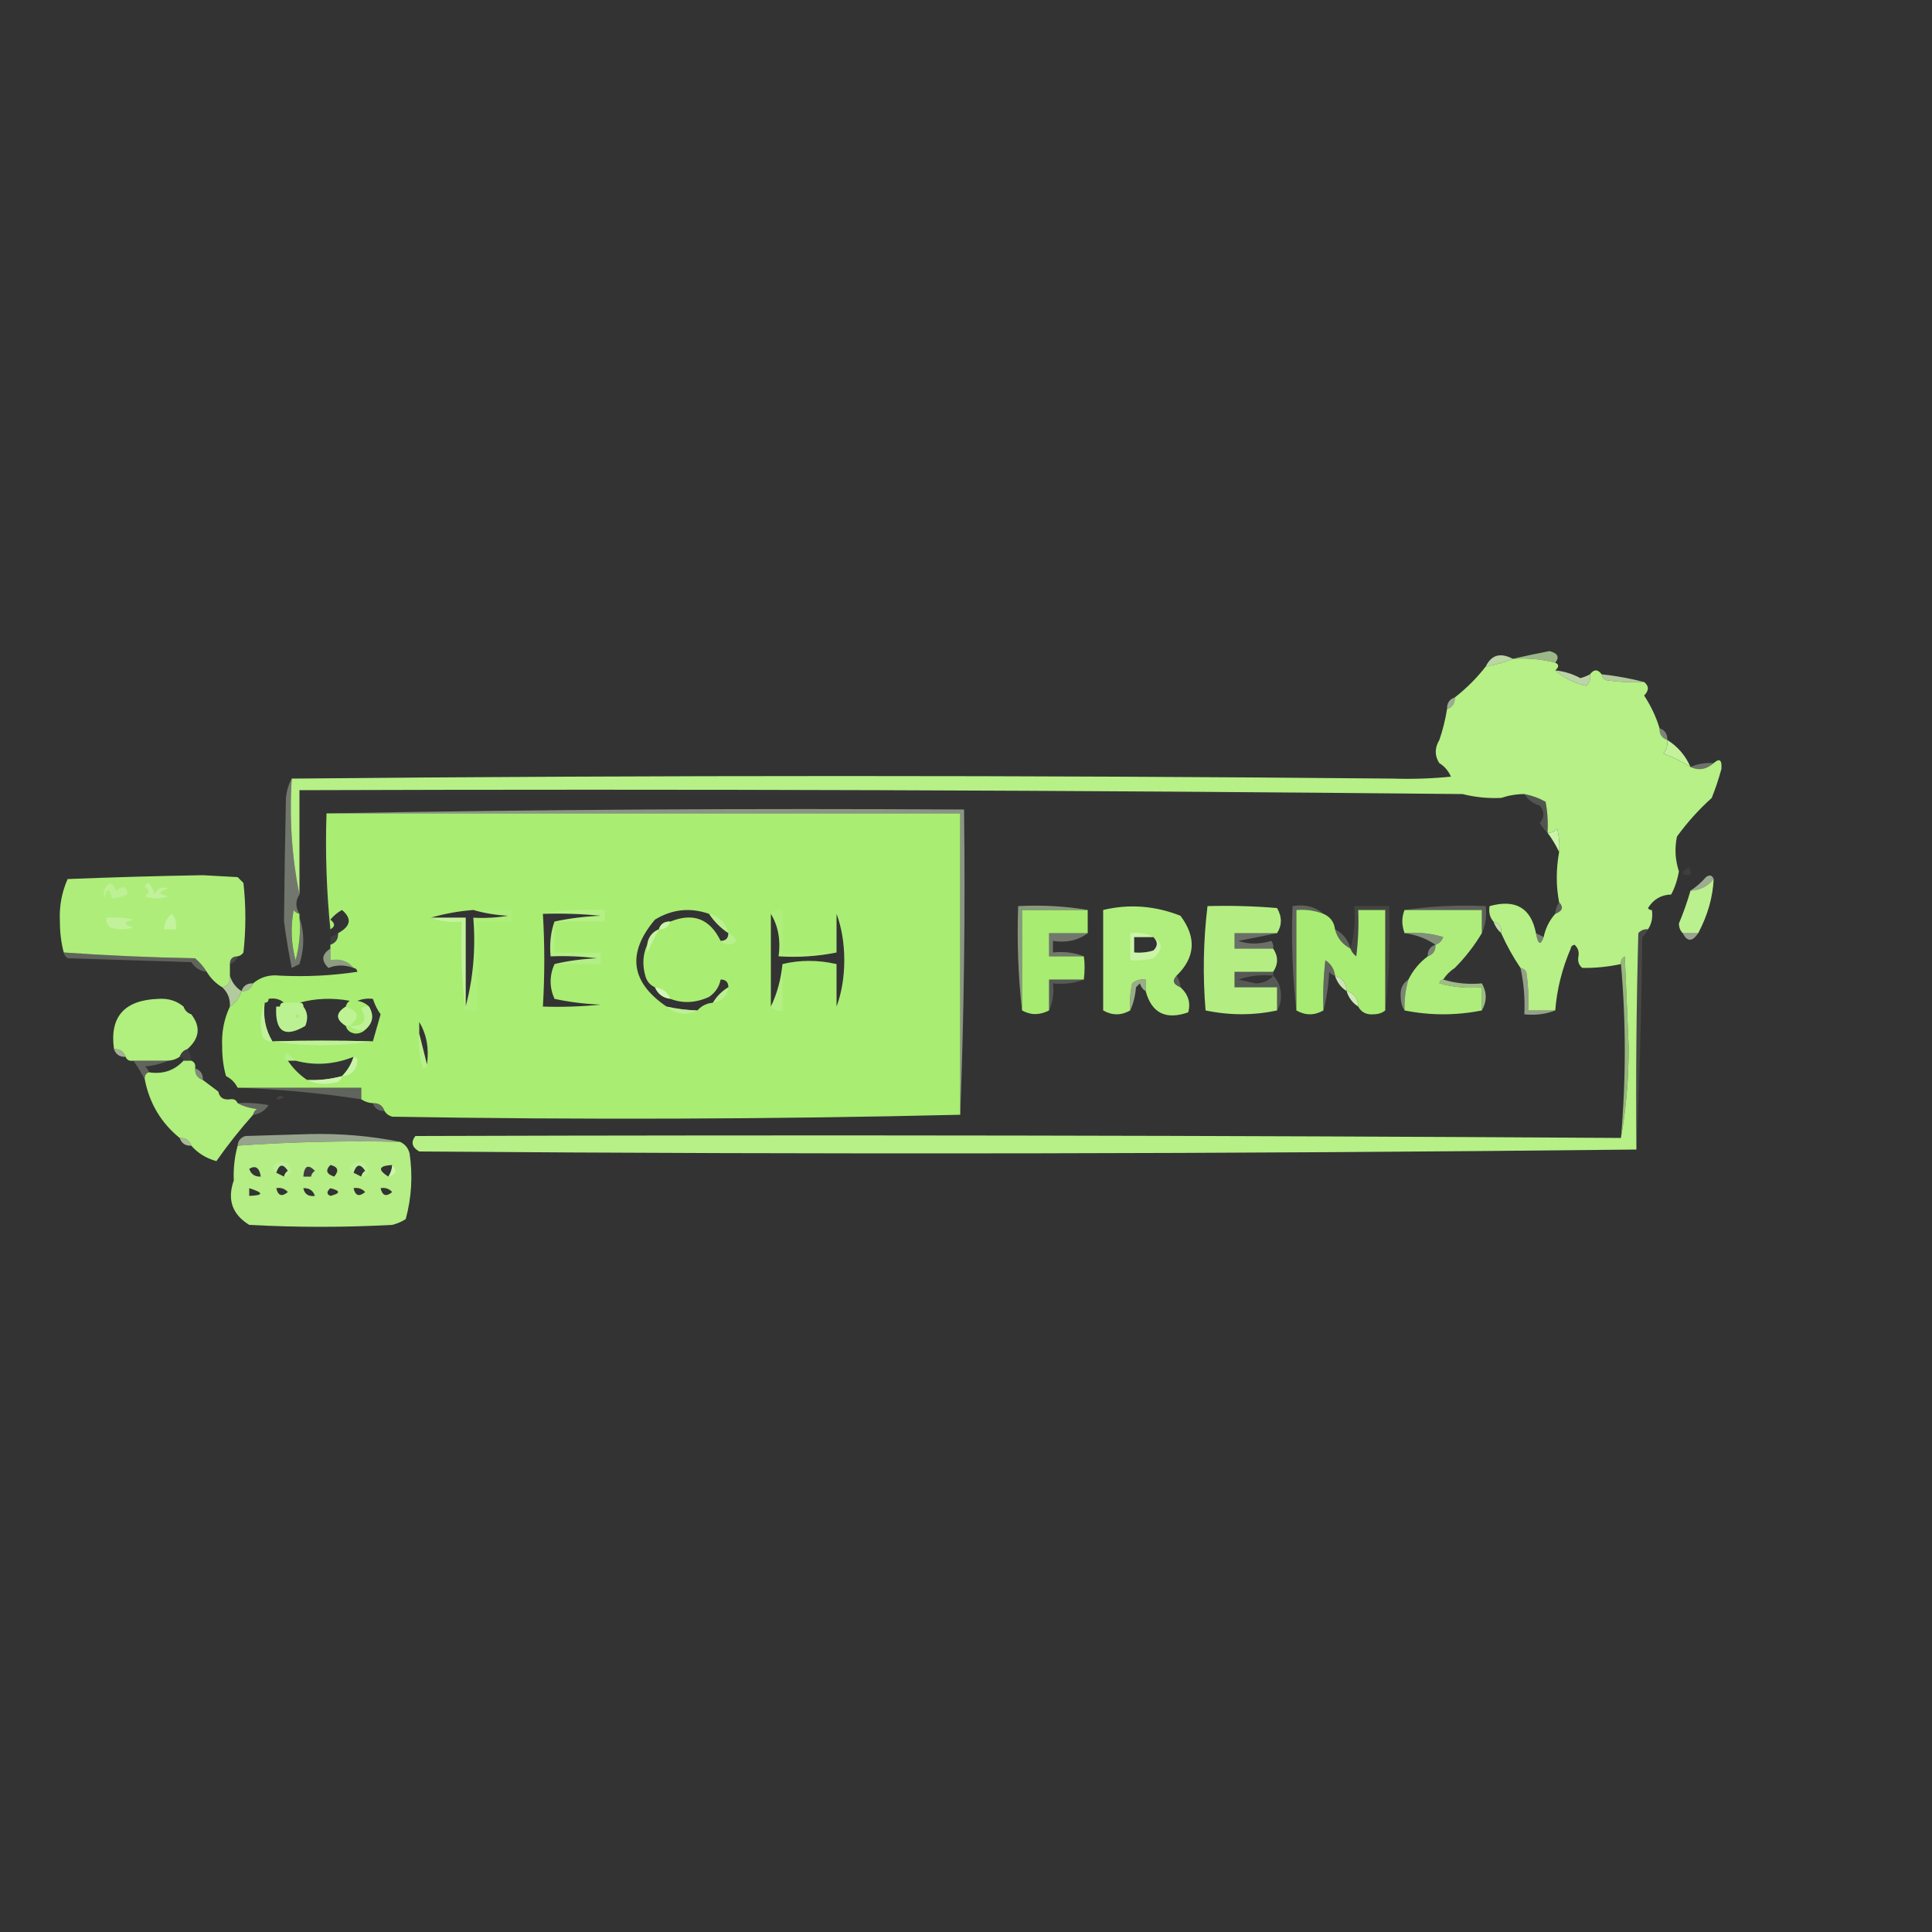 <?xml version="1.0" encoding="UTF-8"?>
<!DOCTYPE svg PUBLIC "-//W3C//DTD SVG 1.1//EN" "http://www.w3.org/Graphics/SVG/1.1/DTD/svg11.dtd">
<svg xmlns="http://www.w3.org/2000/svg" version="1.1" width="500px" height="500px" style="shape-rendering:geometricPrecision; text-rendering:geometricPrecision; image-rendering:optimizeQuality; fill-rule:evenodd; clip-rule:evenodd" xmlns:xlink="http://www.w3.org/1999/xlink">
<rect width="100%" height="100%" fill="#333333" stroke="none"/>
<g><path style="opacity:0.686" fill="#cef4ae" d="M 402.5,171.5 C 398.936,170.577 395.269,170.244 391.5,170.5C 394.563,169.799 397.73,169.132 401,168.5C 403.158,169.05 403.658,170.05 402.5,171.5 Z"/></g>
<g><path style="opacity:0.999" fill="#b6f086" d="M 391.5,170.5 C 395.269,170.244 398.936,170.577 402.5,171.5C 403.506,171.938 403.506,172.604 402.5,173.5C 404.669,175.416 407.335,176.75 410.5,177.5C 411.386,176.675 411.719,175.675 411.5,174.5C 412.5,173.167 413.5,173.167 414.5,174.5C 414.611,175.117 414.944,175.617 415.5,176C 418.817,176.498 422.15,176.665 425.5,176.5C 426.791,177.542 426.791,178.708 425.5,180C 427.269,182.7 428.602,185.534 429.5,188.5C 429.427,190.027 430.094,191.027 431.5,191.5C 431.67,192.822 431.337,193.989 430.5,195C 433.004,195.955 435.337,197.122 437.5,198.5C 439.598,199.484 441.598,199.151 443.5,197.5C 445.009,196.141 445.676,196.641 445.5,199C 444.815,201.54 443.981,204.04 443,206.5C 439.63,209.535 436.63,212.868 434,216.5C 433.362,219.536 433.528,222.536 434.5,225.5C 434.122,227.717 433.455,229.717 432.5,231.5C 429.916,231.569 427.916,232.735 426.5,235C 426.728,235.399 427.062,235.565 427.5,235.5C 427.784,237.415 427.451,239.081 426.5,240.5C 425.504,240.414 424.671,240.748 424,241.5C 423.5,260.164 423.333,278.83 423.5,297.5C 318.509,298.645 213.509,298.811 108.5,298C 106.606,296.921 106.273,295.587 107.5,294C 211.723,293.677 315.723,293.844 419.5,294.5C 420.831,287.03 421.498,279.196 421.5,271C 421.167,263.167 420.833,255.333 420.5,247.5C 419.702,247.957 419.369,248.624 419.5,249.5C 416.214,250.207 412.881,250.54 409.5,250.5C 408.596,249.791 408.263,248.791 408.5,247.5C 408.719,246.325 408.386,245.325 407.5,244.5C 406.893,244.624 406.56,244.957 406.5,245.5C 404.26,250.703 402.926,256.037 402.5,261.5C 400.167,261.5 397.833,261.5 395.5,261.5C 395.665,258.15 395.498,254.817 395,251.5C 394.617,250.944 394.117,250.611 393.5,250.5C 391.583,247.669 389.917,244.669 388.5,241.5C 388.715,239.821 388.048,238.821 386.5,238.5C 385.566,237.432 385.232,236.099 385.5,234.5C 392.225,232.63 396.225,234.963 397.5,241.5C 398.032,244.46 398.699,244.793 399.5,242.5C 399.992,240.181 400.992,238.181 402.5,236.5C 404.382,235.779 404.715,234.779 403.5,233.5C 402.689,229.34 402.689,225.006 403.5,220.5C 403.662,218.473 403.495,216.473 403,214.5C 402.329,215.252 401.496,215.586 400.5,215.5C 400.664,212.813 400.497,210.146 400,207.5C 398.275,206.536 396.441,205.869 394.5,205.5C 392.435,205.517 390.435,205.85 388.5,206.5C 385.098,206.658 381.764,206.324 378.5,205.5C 278.335,204.501 178.001,204.167 77.5,204.5C 77.5,213.5 77.5,222.5 77.5,231.5C 75.526,221.889 74.859,211.889 75.5,201.5C 170.36,200.616 265.36,200.616 360.5,201.5C 365.511,201.666 370.511,201.499 375.5,201C 374.837,199.482 373.837,198.315 372.5,197.5C 371.258,195.611 371.258,193.611 372.5,191.5C 373.371,188.997 374.037,186.33 374.5,183.5C 375.906,183.027 376.573,182.027 376.5,180.5C 379.548,178.118 382.215,175.452 384.5,172.5C 387.01,172.073 389.343,171.407 391.5,170.5 Z"/></g>
<g><path style="opacity:0.827" fill="#d7f6bb" d="M 391.5,170.5 C 389.343,171.407 387.01,172.073 384.5,172.5C 385.964,169.477 388.297,168.81 391.5,170.5 Z"/></g>
<g><path style="opacity:0.822" fill="#daf7c1" d="M 402.5,173.5 C 404.787,173.724 406.953,174.391 409,175.5C 409.902,175.257 410.735,174.923 411.5,174.5C 411.719,175.675 411.386,176.675 410.5,177.5C 407.335,176.75 404.669,175.416 402.5,173.5 Z"/></g>
<g><path style="opacity:0.773" fill="#d7f6bc" d="M 414.5,174.5 C 418.337,174.931 422.003,175.598 425.5,176.5C 422.15,176.665 418.817,176.498 415.5,176C 414.944,175.617 414.611,175.117 414.5,174.5 Z"/></g>
<g><path style="opacity:0.612" fill="#e0f8cc" d="M 376.5,180.5 C 376.573,182.027 375.906,183.027 374.5,183.5C 374.427,181.973 375.094,180.973 376.5,180.5 Z"/></g>
<g><path style="opacity:0.007" fill="#f3fceb" d="M 374.5,183.5 C 374.037,186.33 373.371,188.997 372.5,191.5C 372.337,189.143 372.503,186.81 373,184.5C 373.383,183.944 373.883,183.611 374.5,183.5 Z"/></g>
<g><path style="opacity:0.412" fill="#e6fad5" d="M 429.5,188.5 C 430.906,188.973 431.573,189.973 431.5,191.5C 430.094,191.027 429.427,190.027 429.5,188.5 Z"/></g>
<g><path style="opacity:1" fill="#c3f29b" d="M 431.5,191.5 C 434.213,193.214 436.213,195.547 437.5,198.5C 435.337,197.122 433.004,195.955 430.5,195C 431.337,193.989 431.67,192.822 431.5,191.5 Z"/></g>
<g><path style="opacity:0.314" fill="#ebfbde" d="M 443.5,197.5 C 441.598,199.151 439.598,199.484 437.5,198.5C 439.379,197.659 441.379,197.325 443.5,197.5 Z"/></g>
<g><path style="opacity:0.005" fill="#fcfefa" d="M 372.5,197.5 C 373.837,198.315 374.837,199.482 375.5,201C 370.511,201.499 365.511,201.666 360.5,201.5C 364.647,200.675 368.981,200.175 373.5,200C 372.748,199.329 372.414,198.496 372.5,197.5 Z"/></g>
<g><path style="opacity:0.004" fill="#fcfefb" d="M 378.5,205.5 C 278.5,205.5 178.5,205.5 78.5,205.5C 78.826,214.349 78.493,223.016 77.5,231.5C 77.5,222.5 77.5,213.5 77.5,204.5C 178.001,204.167 278.335,204.501 378.5,205.5 Z"/></g>
<g><path style="opacity:0.004" fill="#fafef7" d="M 378.5,205.5 C 381.764,206.324 385.098,206.658 388.5,206.5C 385.696,207.638 382.696,207.805 379.5,207C 378.944,206.617 378.611,206.117 378.5,205.5 Z"/></g>
<g><path style="opacity:0.175" fill="#e7fad7" d="M 394.5,205.5 C 396.441,205.869 398.275,206.536 400,207.5C 400.497,210.146 400.664,212.813 400.5,215.5C 399.733,214.828 399.066,213.995 398.5,213C 399.747,211.506 399.747,210.006 398.5,208.5C 396.739,207.965 395.406,206.965 394.5,205.5 Z"/></g>
<g><path style="opacity:0.016" fill="#fdfefc" d="M 84.5,210.5 C 84.173,220.681 84.506,230.681 85.5,240.5C 85.5,241.167 85.5,241.833 85.5,242.5C 84.172,237.544 83.505,232.211 83.5,226.5C 83.501,220.989 83.834,215.656 84.5,210.5 Z"/></g>
<g><path style="opacity:0.997" fill="#a9ed73" d="M 84.5,210.5 C 139.167,210.5 193.833,210.5 248.5,210.5C 248.5,236.5 248.5,262.5 248.5,288.5C 199.571,289.661 150.571,289.828 101.5,289C 100.584,288.722 99.918,288.222 99.5,287.5C 99.027,286.094 98.027,285.427 96.5,285.5C 95.391,285.443 94.391,285.11 93.5,284.5C 93.5,283.5 93.5,282.5 93.5,281.5C 82.833,281.5 72.167,281.5 61.5,281.5C 60.833,280.167 59.833,279.167 58.5,278.5C 57.836,276.19 57.503,273.69 57.5,271C 57.304,267.195 57.97,263.695 59.5,260.5C 60.974,259.564 61.974,258.23 62.5,256.5C 64.027,256.573 65.027,255.906 65.5,254.5C 67.439,252.837 69.772,252.171 72.5,252.5C 79.2,252.83 85.867,252.497 92.5,251.5C 92.376,250.893 92.043,250.56 91.5,250.5C 90.01,248.72 88.01,248.054 85.5,248.5C 85.5,247.5 85.5,246.5 85.5,245.5C 85.5,245.167 85.5,244.833 85.5,244.5C 86.906,244.027 87.573,243.027 87.5,241.5C 90.799,239.699 91.132,237.699 88.5,235.5C 87.373,236.122 86.373,236.955 85.5,238C 86.774,238.977 86.774,239.811 85.5,240.5C 84.506,230.681 84.173,220.681 84.5,210.5 Z M 122.5,235.5 C 125.305,236.319 128.305,236.819 131.5,237C 128.518,237.498 125.518,237.665 122.5,237.5C 123.132,245.573 122.465,253.24 120.5,260.5C 120.5,252.833 120.5,245.167 120.5,237.5C 117.5,237.5 114.5,237.5 111.5,237.5C 114.974,236.475 118.64,235.808 122.5,235.5 Z M 183.5,236.5 C 184.833,238.5 186.5,240.167 188.5,241.5C 188.5,242.833 187.833,243.5 186.5,243.5C 183.723,237.778 179.39,236.112 173.5,238.5C 171.973,238.427 170.973,239.094 170.5,240.5C 168.738,241.262 167.738,242.596 167.5,244.5C 166.366,246.966 166.199,249.633 167,252.5C 167.377,253.942 168.21,254.942 169.5,255.5C 170.262,257.262 171.596,258.262 173.5,258.5C 176.74,259.742 180.074,259.576 183.5,258C 185.141,256.871 186.141,255.371 186.5,253.5C 187.833,253.5 188.5,254.167 188.5,255.5C 186.833,256.5 185.5,257.833 184.5,259.5C 182.847,259.66 181.514,260.326 180.5,261.5C 177.794,261.425 175.127,261.092 172.5,260.5C 163.195,254.162 162.195,246.662 169.5,238C 173.923,235.297 178.589,234.797 183.5,236.5 Z M 140.5,236.5 C 145.511,236.334 150.511,236.501 155.5,237C 151.312,237.176 147.312,237.676 143.5,238.5C 142.523,241.287 142.19,244.287 142.5,247.5C 146.514,247.334 150.514,247.501 154.5,248C 150.644,248.177 146.977,248.677 143.5,249.5C 142.167,252.5 142.167,255.5 143.5,258.5C 147.312,259.324 151.312,259.824 155.5,260C 150.511,260.499 145.511,260.666 140.5,260.5C 140.983,252.452 140.983,244.452 140.5,236.5 Z M 199.5,236.5 C 201.414,239.684 202.08,243.351 201.5,247.5C 206.695,247.821 211.695,247.487 216.5,246.5C 216.5,243.167 216.5,239.833 216.5,236.5C 217.824,240.107 218.491,244.107 218.5,248.5C 218.491,252.893 217.824,256.893 216.5,260.5C 216.5,256.833 216.5,253.167 216.5,249.5C 211.679,248.403 207.013,248.403 202.5,249.5C 202.125,253.442 201.125,257.109 199.5,260.5C 199.5,252.5 199.5,244.5 199.5,236.5 Z M 69.5,258.5 C 71.099,258.232 72.432,258.566 73.5,259.5C 72.833,259.5 72.5,259.833 72.5,260.5C 72.167,260.5 71.833,260.5 71.5,260.5C 71.138,267.004 73.638,268.671 79,265.5C 79.78,263.613 79.613,261.946 78.5,260.5C 78.5,259.833 78.167,259.5 77.5,259.5C 81.646,258.353 85.98,258.186 90.5,259C 89.944,259.383 89.611,259.883 89.5,260.5C 86.833,262.167 86.833,263.833 89.5,265.5C 89.791,266.649 90.624,267.316 92,267.5C 93.07,267.472 93.903,267.139 94.5,266.5C 96.512,264.792 96.846,262.792 95.5,260.5C 94.737,259.732 93.737,259.232 92.5,259C 93.793,258.51 95.127,258.343 96.5,258.5C 96.989,259.995 97.655,261.329 98.5,262.5C 97.833,264.833 97.167,267.167 96.5,269.5C 87.758,269.246 79.091,269.246 70.5,269.5C 68.701,266.495 68.034,263.162 68.5,259.5C 69.167,259.5 69.5,259.167 69.5,258.5 Z M 108.5,264.5 C 110.414,267.684 111.08,271.351 110.5,275.5C 109.833,272.833 109.167,270.167 108.5,267.5C 108.5,266.5 108.5,265.5 108.5,264.5 Z M 91.5,273.5 C 90.925,275.411 89.925,277.078 88.5,278.5C 85.57,279.299 82.57,279.632 79.5,279.5C 77.527,278.194 75.861,276.527 74.5,274.5C 75.167,274.5 75.833,274.5 76.5,274.5C 81.488,275.839 86.488,275.505 91.5,273.5 Z"/></g>
<g><path style="opacity:0.493" fill="#e7fad7" d="M 84.5,210.5 C 139.331,209.501 194.331,209.168 249.5,209.5C 249.831,236.005 249.498,262.339 248.5,288.5C 248.5,262.5 248.5,236.5 248.5,210.5C 193.833,210.5 139.167,210.5 84.5,210.5 Z"/></g>
<g><path style="opacity:0.008" fill="#f9fef6" d="M 396.5,211.5 C 397.833,212.167 397.833,212.167 396.5,211.5 Z"/></g>
<g><path style="opacity:1" fill="#ccf4a9" d="M 403.5,220.5 C 402.692,218.78 401.692,217.113 400.5,215.5C 401.496,215.586 402.329,215.252 403,214.5C 403.495,216.473 403.662,218.473 403.5,220.5 Z"/></g>
<g><path style="opacity:0.059" fill="#f7fdf1" d="M 437.5,226.5 C 434.999,226.489 434.832,225.822 437,224.5C 437.464,225.094 437.631,225.761 437.5,226.5 Z"/></g>
<g><path style="opacity:0.067" fill="#f3fdec" d="M 437.5,226.5 C 438.833,227.167 438.833,227.167 437.5,226.5 Z"/></g>
<g><path style="opacity:0.994" fill="#afee7b" d="M 61.5,247.5 C 60.167,247.5 59.5,248.167 59.5,249.5C 59.5,250.5 59.5,251.5 59.5,252.5C 59.715,254.179 59.048,255.179 57.5,255.5C 55.833,254.5 54.5,253.167 53.5,251.5C 52.71,250.206 51.71,249.039 50.5,248C 39.121,247.791 27.788,247.291 16.5,246.5C 15.836,244.022 15.502,241.355 15.5,238.5C 15.299,234.627 15.966,230.961 17.5,227.5C 29.394,227.022 41.061,226.689 52.5,226.5C 55.5,226.667 58.5,226.833 61.5,227C 62,227.5 62.5,228 63,228.5C 63.667,234.5 63.667,240.5 63,246.5C 62.617,247.056 62.117,247.389 61.5,247.5 Z"/></g>
<g><path style="opacity:0.988" fill="#bcf18f" d="M 443.5,227.5 C 443.279,232.202 441.946,236.869 439.5,241.5C 438.167,241.5 436.833,241.5 435.5,241.5C 434.861,240.903 434.528,240.07 434.5,239C 435.691,236.162 436.691,233.328 437.5,230.5C 439.947,230.385 441.947,229.385 443.5,227.5 Z"/></g>
<g><path style="opacity:0.62" fill="#dff8c9" d="M 443.5,227.5 C 441.947,229.385 439.947,230.385 437.5,230.5C 438.936,229.571 440.269,228.405 441.5,227C 442.437,226.308 443.103,226.475 443.5,227.5 Z"/></g>
<g><path style="opacity:0.49" fill="#cdf4ae" d="M 28.5,228.5 C 29.222,228.918 29.722,229.584 30,230.5C 31.919,229.029 32.919,229.362 33,231.5C 31.602,232.051 30.268,232.384 29,232.5C 28.333,229.833 27.667,229.833 27,232.5C 26.516,230.807 27.016,229.473 28.5,228.5 Z"/></g>
<g><path style="opacity:0.631" fill="#cdf4ae" d="M 37.5,229.5 C 37.56,228.957 37.893,228.624 38.5,228.5C 39.251,229.376 39.751,230.376 40,231.5C 40.725,229.842 41.892,229.342 43.5,230C 40.833,230.667 40.833,231.333 43.5,232C 41.5,232.667 39.5,232.667 37.5,232C 38.774,231.023 38.774,230.189 37.5,229.5 Z"/></g>
<g><path style="opacity:0.004" fill="#f1fce7" d="M 432.5,231.5 C 430.858,232.803 429.191,234.136 427.5,235.5C 427.062,235.565 426.728,235.399 426.5,235C 427.916,232.735 429.916,231.569 432.5,231.5 Z"/></g>
<g><path style="opacity:0.339" fill="#ecfbe0" d="M 75.5,201.5 C 74.859,211.889 75.526,221.889 77.5,231.5C 76.438,233.099 76.438,234.766 77.5,236.5C 76.883,236.389 76.383,236.056 76,235.5C 75.172,239.871 75.339,244.205 76.5,248.5C 77.489,244.893 77.823,241.226 77.5,237.5C 78.809,241.351 78.809,245.351 77.5,249.5C 76.833,249.833 76.167,250.167 75.5,250.5C 74.702,246.518 74.035,242.518 73.5,238.5C 73.599,227.874 73.765,217.207 74,206.5C 74.198,204.618 74.698,202.952 75.5,201.5 Z"/></g>
<g><path style="opacity:0.226" fill="#eefbe3" d="M 363.5,235.5 C 370.313,234.509 377.313,234.175 384.5,234.5C 384.802,237.059 384.468,239.393 383.5,241.5C 383.5,239.5 383.5,237.5 383.5,235.5C 376.833,235.5 370.167,235.5 363.5,235.5 Z"/></g>
<g><path style="opacity:0.224" fill="#eafade" d="M 403.5,233.5 C 404.715,234.779 404.382,235.779 402.5,236.5C 402.557,235.391 402.89,234.391 403.5,233.5 Z"/></g>
<g><path style="opacity:0.993" fill="#a7ed70" d="M 77.5,236.5 C 77.5,236.833 77.5,237.167 77.5,237.5C 77.823,241.226 77.489,244.893 76.5,248.5C 75.339,244.205 75.172,239.871 76,235.5C 76.383,236.056 76.883,236.389 77.5,236.5 Z"/></g>
<g><path style="opacity:0.007" fill="#fefffe" d="M 216.5,236.5 C 217.209,235.596 218.209,235.263 219.5,235.5C 219.5,244.167 219.5,252.833 219.5,261.5C 218.209,261.737 217.209,261.404 216.5,260.5C 217.824,256.893 218.491,252.893 218.5,248.5C 218.491,244.107 217.824,240.107 216.5,236.5 Z"/></g>
<g><path style="opacity:0.515" fill="#dbf7c4" d="M 281.5,235.5 C 275.833,235.5 270.167,235.5 264.5,235.5C 264.5,244.167 264.5,252.833 264.5,261.5C 263.507,252.682 263.173,243.682 263.5,234.5C 269.69,234.177 275.69,234.51 281.5,235.5 Z"/></g>
<g><path style="opacity:0.995" fill="#a9ed73" d="M 281.5,235.5 C 281.5,237.5 281.5,239.5 281.5,241.5C 278.167,241.5 274.833,241.5 271.5,241.5C 271.5,243.5 271.5,245.5 271.5,247.5C 274.5,247.5 277.5,247.5 280.5,247.5C 280.758,249.19 280.758,251.19 280.5,253.5C 277.5,253.5 274.5,253.5 271.5,253.5C 271.5,256.167 271.5,258.833 271.5,261.5C 269.059,262.756 266.726,262.756 264.5,261.5C 264.5,252.833 264.5,244.167 264.5,235.5C 270.167,235.5 275.833,235.5 281.5,235.5 Z"/></g>
<g><path style="opacity:0.004" fill="#fefffe" d="M 285.5,235.5 C 285.5,244.167 285.5,252.833 285.5,261.5C 284.82,253.432 284.153,245.265 283.5,237C 284.044,236.283 284.711,235.783 285.5,235.5 Z"/></g>
<g><path style="opacity:0.996" fill="#b1ef7e" d="M 304.5,252.5 C 303.285,253.779 303.618,254.779 305.5,255.5C 307.534,257.365 308.201,259.532 307.5,262C 301.708,264.023 298.042,262.189 296.5,256.5C 296.5,255.5 296.5,254.5 296.5,253.5C 295.178,253.33 294.011,253.663 293,254.5C 292.503,256.81 292.337,259.143 292.5,261.5C 290.167,262.833 287.833,262.833 285.5,261.5C 285.5,252.833 285.5,244.167 285.5,235.5C 292.205,233.892 298.872,234.392 305.5,237C 309.696,242.597 309.363,247.763 304.5,252.5 Z M 298.5,242.5 C 299.684,243.688 299.684,244.855 298.5,246C 296.866,246.494 295.199,246.66 293.5,246.5C 293.5,245.167 293.5,243.833 293.5,242.5C 295.167,242.5 296.833,242.5 298.5,242.5 Z"/></g>
<g><path style="opacity:0.995" fill="#b5ef84" d="M 330.5,241.5 C 326.833,241.5 323.167,241.5 319.5,241.5C 319.5,242.833 319.5,244.167 319.5,245.5C 322.833,245.5 326.167,245.5 329.5,245.5C 330.833,247.5 330.833,249.5 329.5,251.5C 326.167,251.5 322.833,251.5 319.5,251.5C 319.5,252.833 319.5,254.167 319.5,255.5C 323.167,255.5 326.833,255.5 330.5,255.5C 330.5,257.5 330.5,259.5 330.5,261.5C 324.421,262.807 318.255,262.807 312,261.5C 311.252,252.465 311.419,243.465 312.5,234.5C 318.509,234.334 324.509,234.501 330.5,235C 331.811,237.274 331.811,239.44 330.5,241.5 Z"/></g>
<g><path style="opacity:0.246" fill="#ebfbde" d="M 342.5,236.5 C 340.283,235.631 337.95,235.298 335.5,235.5C 335.5,244.167 335.5,252.833 335.5,261.5C 334.507,252.682 334.173,243.682 334.5,234.5C 337.698,233.964 340.365,234.631 342.5,236.5 Z"/></g>
<g><path style="opacity:0.995" fill="#aaed74" d="M 342.5,236.5 C 344.262,237.262 345.262,238.596 345.5,240.5C 346.08,242.749 347.413,244.415 349.5,245.5C 349.783,246.289 350.283,246.956 351,247.5C 351.499,243.514 351.666,239.514 351.5,235.5C 353.833,235.5 356.167,235.5 358.5,235.5C 358.5,244.167 358.5,252.833 358.5,261.5C 357.726,262.147 356.726,262.48 355.5,262.5C 353.645,262.66 352.312,261.993 351.5,260.5C 351.446,258.368 350.446,257.035 348.5,256.5C 348.446,254.368 347.446,253.035 345.5,252.5C 345.315,250.804 344.481,249.471 343,248.5C 342.501,252.821 342.334,257.154 342.5,261.5C 340.167,262.833 337.833,262.833 335.5,261.5C 335.5,252.833 335.5,244.167 335.5,235.5C 337.95,235.298 340.283,235.631 342.5,236.5 Z"/></g>
<g><path style="opacity:0.095" fill="#edfbe1" d="M 358.5,261.5 C 358.5,252.833 358.5,244.167 358.5,235.5C 356.167,235.5 353.833,235.5 351.5,235.5C 351.666,239.514 351.499,243.514 351,247.5C 350.283,246.956 349.783,246.289 349.5,245.5C 350.482,242.038 350.815,238.371 350.5,234.5C 353.5,234.5 356.5,234.5 359.5,234.5C 359.827,243.682 359.493,252.682 358.5,261.5 Z"/></g>
<g><path style="opacity:0.995" fill="#afee7c" d="M 363.5,235.5 C 370.167,235.5 376.833,235.5 383.5,235.5C 383.5,237.5 383.5,239.5 383.5,241.5C 381.518,244.81 379.185,247.81 376.5,250.5C 375.272,251.306 374.272,252.306 373.5,253.5C 372.957,253.56 372.624,253.893 372.5,254.5C 376.107,255.489 379.774,255.823 383.5,255.5C 383.5,257.5 383.5,259.5 383.5,261.5C 376.833,262.833 370.167,262.833 363.5,261.5C 363.401,258.763 363.735,256.096 364.5,253.5C 365.701,251.091 367.367,249.091 369.5,247.5C 370.906,247.027 371.573,246.027 371.5,244.5C 372.478,244.189 373.145,243.522 373.5,242.5C 370.232,241.513 366.898,241.18 363.5,241.5C 362.725,239.388 362.725,237.388 363.5,235.5 Z"/></g>
<g><path style="opacity:0.004" fill="#fefffe" d="M 332.5,236.5 C 333.613,237.946 333.78,239.613 333,241.5C 332.506,239.866 332.34,238.199 332.5,236.5 Z"/></g>
<g><path style="opacity:0.688" fill="#cbf4ab" d="M 27.5,237.5 C 29.857,237.337 32.19,237.503 34.5,238C 31.833,238.667 31.833,239.333 34.5,240C 32.5,240.667 30.5,240.667 28.5,240C 27.748,239.329 27.414,238.496 27.5,237.5 Z"/></g>
<g><path style="opacity:0.004" fill="#ecfbdf" d="M 88.5,235.5 C 91.132,237.699 90.799,239.699 87.5,241.5C 87.703,239.956 88.37,238.622 89.5,237.5C 89.137,236.817 88.804,236.15 88.5,235.5 Z"/></g>
<g><path style="opacity:0.144" fill="#f5fdef" d="M 140.5,236.5 C 145.64,235.512 150.974,235.179 156.5,235.5C 156.5,236.5 156.5,237.5 156.5,238.5C 152.167,238.5 147.833,238.5 143.5,238.5C 147.312,237.676 151.312,237.176 155.5,237C 150.511,236.501 145.511,236.334 140.5,236.5 Z"/></g>
<g><path style="opacity:0.275" fill="#effbe5" d="M 183.5,236.5 C 186.167,237.167 187.833,238.833 188.5,241.5C 186.5,240.167 184.833,238.5 183.5,236.5 Z"/></g>
<g><path style="opacity:0.655" fill="#d0f5b2" d="M 44.5,236.5 C 45.434,237.568 45.768,238.901 45.5,240.5C 44.5,240.5 43.5,240.5 42.5,240.5C 42.527,238.801 43.194,237.467 44.5,236.5 Z"/></g>
<g><path style="opacity:0.669" fill="#d2f5b4" d="M 111.5,237.5 C 114.5,237.5 117.5,237.5 120.5,237.5C 120.5,245.167 120.5,252.833 120.5,260.5C 120.5,260.833 120.5,261.167 120.5,261.5C 119.508,254.018 119.175,246.352 119.5,238.5C 116.615,238.806 113.948,238.473 111.5,237.5 Z"/></g>
<g><path style="opacity:0.06" fill="#fafef6" d="M 122.5,235.5 C 125.833,235.5 129.167,235.5 132.5,235.5C 132.5,236.5 132.5,237.5 132.5,238.5C 129.5,238.5 126.5,238.5 123.5,238.5C 123.5,246.167 123.5,253.833 123.5,261.5C 122.5,261.5 121.5,261.5 120.5,261.5C 120.5,261.167 120.5,260.833 120.5,260.5C 122.465,253.24 123.132,245.573 122.5,237.5C 125.518,237.665 128.518,237.498 131.5,237C 128.305,236.819 125.305,236.319 122.5,235.5 Z"/></g>
<g><path style="opacity:0.004" fill="#fefffe" d="M 360.5,238.5 C 361.525,238.897 361.692,239.563 361,240.5C 360.536,239.906 360.369,239.239 360.5,238.5 Z"/></g>
<g><path style="opacity:0.871" fill="#d7f6bb" d="M 386.5,238.5 C 388.048,238.821 388.715,239.821 388.5,241.5C 387.599,240.71 386.932,239.71 386.5,238.5 Z"/></g>
<g><path style="opacity:0.769" fill="#d6f6ba" d="M 173.5,238.5 C 173.027,239.906 172.027,240.573 170.5,240.5C 170.973,239.094 171.973,238.427 173.5,238.5 Z"/></g>
<g><path style="opacity:0.47" fill="#dcf8c6" d="M 363.5,241.5 C 366.898,241.18 370.232,241.513 373.5,242.5C 373.145,243.522 372.478,244.189 371.5,244.5C 369.143,242.902 366.477,241.902 363.5,241.5 Z"/></g>
<g><path style="opacity:0.569" fill="#e8fad8" d="M 435.5,241.5 C 436.833,241.5 438.167,241.5 439.5,241.5C 437.968,243.781 436.634,243.781 435.5,241.5 Z"/></g>
<g><path style="opacity:0.604" fill="#d9f7bf" d="M 170.5,240.5 C 169.492,242.544 168.492,244.544 167.5,246.5C 167.5,245.833 167.5,245.167 167.5,244.5C 167.738,242.596 168.738,241.262 170.5,240.5 Z"/></g>
<g><path style="opacity:0.376" fill="#e9fadb" d="M 397.5,241.5 C 398.167,241.833 398.833,242.167 399.5,242.5C 398.699,244.793 398.032,244.46 397.5,241.5 Z"/></g>
<g><path style="opacity:0.067" fill="#f2fce9" d="M 87.5,241.5 C 87.573,243.027 86.906,244.027 85.5,244.5C 85.5,243.833 85.5,243.167 85.5,242.5C 86.167,242.167 86.833,241.833 87.5,241.5 Z"/></g>
<g><path style="opacity:0.284" fill="#e3f9d1" d="M 188.5,241.5 C 189.478,241.811 190.145,242.478 190.5,243.5C 189.042,244.782 187.708,244.782 186.5,243.5C 187.833,243.5 188.5,242.833 188.5,241.5 Z"/></g>
<g><path style="opacity:0.004" fill="#fbfef8" d="M 167.5,244.5 C 167.5,245.167 167.5,245.833 167.5,246.5C 167.405,249.692 168.071,252.692 169.5,255.5C 168.21,254.942 167.377,253.942 167,252.5C 166.199,249.633 166.366,246.966 167.5,244.5 Z"/></g>
<g><path style="opacity:0.302" fill="#ebfbde" d="M 330.5,241.5 C 327.311,242.166 323.977,242.833 320.5,243.5C 323.102,244.411 325.935,244.411 329,243.5C 329.464,244.094 329.631,244.761 329.5,245.5C 326.167,245.5 322.833,245.5 319.5,245.5C 319.5,244.167 319.5,242.833 319.5,241.5C 323.167,241.5 326.833,241.5 330.5,241.5 Z"/></g>
<g><path style="opacity:0.255" fill="#e2f9cf" d="M 345.5,240.5 C 347.587,241.585 348.92,243.251 349.5,245.5C 347.413,244.415 346.08,242.749 345.5,240.5 Z"/></g>
<g><path style="opacity:0.103" fill="#f3fceb" d="M 426.5,240.5 C 426.217,241.289 425.717,241.956 425,242.5C 424.832,261.005 424.332,279.338 423.5,297.5C 423.333,278.83 423.5,260.164 424,241.5C 424.671,240.748 425.504,240.414 426.5,240.5 Z"/></g>
<g><path style="opacity:0.141" fill="#f7fdf2" d="M 143.5,238.5 C 143.5,241.167 143.5,243.833 143.5,246.5C 147.5,246.5 151.5,246.5 155.5,246.5C 155.5,247.5 155.5,248.5 155.5,249.5C 151.5,249.5 147.5,249.5 143.5,249.5C 146.977,248.677 150.644,248.177 154.5,248C 150.514,247.501 146.514,247.334 142.5,247.5C 142.19,244.287 142.523,241.287 143.5,238.5 Z"/></g>
<g><path style="opacity:0.061" fill="#f8fdf3" d="M 199.5,236.5 C 200.209,235.596 201.209,235.263 202.5,235.5C 202.5,239.167 202.5,242.833 202.5,246.5C 207.167,246.5 211.833,246.5 216.5,246.5C 211.695,247.487 206.695,247.821 201.5,247.5C 202.08,243.351 201.414,239.684 199.5,236.5 Z"/></g>
<g><path style="opacity:0.356" fill="#e5f9d4" d="M 281.5,241.5 C 279.012,243.388 276.012,244.055 272.5,243.5C 272.5,244.5 272.5,245.5 272.5,246.5C 275.385,246.194 278.052,246.527 280.5,247.5C 277.5,247.5 274.5,247.5 271.5,247.5C 271.5,245.5 271.5,243.5 271.5,241.5C 274.833,241.5 278.167,241.5 281.5,241.5 Z"/></g>
<g><path style="opacity:0.416" fill="#e3f9d0" d="M 371.5,244.5 C 371.573,246.027 370.906,247.027 369.5,247.5C 369.427,245.973 370.094,244.973 371.5,244.5 Z"/></g>
<g><path style="opacity:0.004" fill="#f3fceb" d="M 406.5,245.5 C 406.56,244.957 406.893,244.624 407.5,244.5C 408.386,245.325 408.719,246.325 408.5,247.5C 407.833,246.833 407.167,246.167 406.5,245.5 Z"/></g>
<g><path style="opacity:0.248" fill="#e9fadb" d="M 16.5,246.5 C 27.788,247.291 39.121,247.791 50.5,248C 51.71,249.039 52.71,250.206 53.5,251.5C 51.804,251.315 50.471,250.481 49.5,249C 38.833,248.667 28.167,248.333 17.5,248C 16.944,247.617 16.611,247.117 16.5,246.5 Z"/></g>
<g><path style="opacity:0.125" fill="#f1fce8" d="M 61.5,247.5 C 61.167,248.5 60.5,249.167 59.5,249.5C 59.5,248.167 60.167,247.5 61.5,247.5 Z"/></g>
<g><path style="opacity:0.523" fill="#e1f8cd" d="M 298.5,242.5 C 301.017,244.077 301.017,245.91 298.5,248C 296.527,248.495 294.527,248.662 292.5,248.5C 292.5,246.167 292.5,243.833 292.5,241.5C 294.735,241.205 296.735,241.539 298.5,242.5 Z M 298.5,242.5 C 296.833,242.5 295.167,242.5 293.5,242.5C 293.5,243.833 293.5,245.167 293.5,246.5C 295.199,246.66 296.866,246.494 298.5,246C 299.684,244.855 299.684,243.688 298.5,242.5 Z"/></g>
<g><path style="opacity:0.531" fill="#def8c7" d="M 85.5,245.5 C 85.5,246.5 85.5,247.5 85.5,248.5C 88.01,248.054 90.01,248.72 91.5,250.5C 89.248,249.667 87.081,249.667 85,250.5C 83.068,248.607 83.235,246.94 85.5,245.5 Z"/></g>
<g><path style="opacity:0.687" fill="#c5f39f" d="M 419.5,294.5 C 420.823,279.402 420.823,264.402 419.5,249.5C 419.369,248.624 419.702,247.957 420.5,247.5C 420.833,255.333 421.167,263.167 421.5,271C 421.498,279.196 420.831,287.03 419.5,294.5 Z"/></g>
<g><path style="opacity:0.263" fill="#e7fad8" d="M 345.5,252.5 C 344.883,252.389 344.383,252.056 344,251.5C 343.821,255.025 343.321,258.359 342.5,261.5C 342.334,257.154 342.501,252.821 343,248.5C 344.481,249.471 345.315,250.804 345.5,252.5 Z"/></g>
<g><path style="opacity:0.132" fill="#f4fded" d="M 202.5,249.5 C 202.5,253.5 202.5,257.5 202.5,261.5C 201.209,261.737 200.209,261.404 199.5,260.5C 201.125,257.109 202.125,253.442 202.5,249.5 Z"/></g>
<g><path style="opacity:0.004" fill="#e9fad9" d="M 419.5,249.5 C 419.389,250.117 419.056,250.617 418.5,251C 415.905,251.226 413.405,251.726 411,252.5C 410.283,251.956 409.783,251.289 409.5,250.5C 412.881,250.54 416.214,250.207 419.5,249.5 Z"/></g>
<g><path style="opacity:0.005" fill="#fcfefb" d="M 91.5,250.5 C 92.043,250.56 92.376,250.893 92.5,251.5C 85.867,252.497 79.2,252.83 72.5,252.5C 78.833,251.833 85.167,251.167 91.5,250.5 Z"/></g>
<g><path style="opacity:0.004" fill="#f8fdf4" d="M 186.5,253.5 C 187.601,252.402 188.934,252.235 190.5,253C 189.934,253.995 189.267,254.828 188.5,255.5C 188.5,254.167 187.833,253.5 186.5,253.5 Z"/></g>
<g><path style="opacity:0.906" fill="#d9f7bf" d="M 345.5,252.5 C 347.446,253.035 348.446,254.368 348.5,256.5C 347.026,255.564 346.026,254.23 345.5,252.5 Z"/></g>
<g><path style="opacity:0.008" fill="#fcfefa" d="M 376.5,250.5 C 376.586,251.496 376.252,252.329 375.5,253C 378.365,253.183 381.031,253.683 383.5,254.5C 379.958,254.813 376.625,254.479 373.5,253.5C 374.272,252.306 375.272,251.306 376.5,250.5 Z"/></g>
<g><path style="opacity:0.559" fill="#e2f9ce" d="M 393.5,250.5 C 394.117,250.611 394.617,250.944 395,251.5C 395.498,254.817 395.665,258.15 395.5,261.5C 397.833,261.5 400.167,261.5 402.5,261.5C 400.052,262.473 397.385,262.806 394.5,262.5C 394.693,258.434 394.36,254.434 393.5,250.5 Z"/></g>
<g><path style="opacity:0.192" fill="#effce6" d="M 280.5,253.5 C 278.052,254.473 275.385,254.806 272.5,254.5C 272.802,257.059 272.468,259.393 271.5,261.5C 271.5,258.833 271.5,256.167 271.5,253.5C 274.5,253.5 277.5,253.5 280.5,253.5 Z"/></g>
<g><path style="opacity:0.627" fill="#d5f6ba" d="M 296.5,256.5 C 295.778,256.082 295.278,255.416 295,254.5C 294.667,254.833 294.333,255.167 294,255.5C 293.809,257.708 293.309,259.708 292.5,261.5C 292.337,259.143 292.503,256.81 293,254.5C 294.011,253.663 295.178,253.33 296.5,253.5C 296.5,254.5 296.5,255.5 296.5,256.5 Z"/></g>
<g><path style="opacity:0.208" fill="#e9fada" d="M 304.5,252.5 C 305.11,253.391 305.443,254.391 305.5,255.5C 303.618,254.779 303.285,253.779 304.5,252.5 Z"/></g>
<g><path style="opacity:0.187" fill="#edfbe1" d="M 329.5,251.5 C 329.5,251.833 329.5,252.167 329.5,252.5C 330.94,253.946 331.607,255.779 331.5,258C 331.486,259.385 331.152,260.551 330.5,261.5C 330.5,259.5 330.5,257.5 330.5,255.5C 326.833,255.5 323.167,255.5 319.5,255.5C 319.5,254.167 319.5,252.833 319.5,251.5C 322.833,251.5 326.167,251.5 329.5,251.5 Z M 329.5,252.5 C 328.486,253.765 326.986,254.431 325,254.5C 323.5,254.167 322,253.833 320.5,253.5C 323.428,252.516 326.428,252.183 329.5,252.5 Z"/></g>
<g><path style="opacity:0.71" fill="#caf4a7" d="M 373.5,253.5 C 376.625,254.479 379.958,254.813 383.5,254.5C 384.833,256.833 384.833,259.167 383.5,261.5C 383.5,259.5 383.5,257.5 383.5,255.5C 379.774,255.823 376.107,255.489 372.5,254.5C 372.624,253.893 372.957,253.56 373.5,253.5 Z"/></g>
<g><path style="opacity:0.769" fill="#d8f7be" d="M 59.5,252.5 C 60.022,254.219 61.022,255.552 62.5,256.5C 61.974,258.23 60.974,259.564 59.5,260.5C 59.608,258.486 58.942,256.82 57.5,255.5C 59.048,255.179 59.715,254.179 59.5,252.5 Z"/></g>
<g><path style="opacity:0.686" fill="#dcf7c5" d="M 65.5,254.5 C 65.027,255.906 64.027,256.573 62.5,256.5C 62.973,255.094 63.973,254.427 65.5,254.5 Z"/></g>
<g><path style="opacity:0.804" fill="#def8c6" d="M 169.5,255.5 C 171.404,255.738 172.738,256.738 173.5,258.5C 171.596,258.262 170.262,257.262 169.5,255.5 Z"/></g>
<g><path style="opacity:0.941" fill="#d8f7bd" d="M 348.5,256.5 C 350.446,257.035 351.446,258.368 351.5,260.5C 350.026,259.564 349.026,258.23 348.5,256.5 Z"/></g>
<g><path style="opacity:0.424" fill="#dff8cb" d="M 364.5,253.5 C 363.735,256.096 363.401,258.763 363.5,261.5C 362.848,260.551 362.514,259.385 362.5,258C 362.307,255.992 362.974,254.492 364.5,253.5 Z"/></g>
<g><path style="opacity:0.004" fill="#fafef7" d="M 69.5,258.5 C 78.5,257.167 87.5,257.167 96.5,258.5C 95.127,258.343 93.793,258.51 92.5,259C 93.737,259.232 94.737,259.732 95.5,260.5C 94.761,260.369 94.094,260.536 93.5,261C 95.161,264.15 94.161,265.65 90.5,265.5C 93.228,263.383 92.894,261.716 89.5,260.5C 89.611,259.883 89.944,259.383 90.5,259C 85.98,258.186 81.646,258.353 77.5,259.5C 76.167,259.5 74.833,259.5 73.5,259.5C 72.432,258.566 71.099,258.232 69.5,258.5 Z"/></g>
<g><path style="opacity:0.278" fill="#edfbe1" d="M 188.5,255.5 C 188.167,257.833 186.833,259.167 184.5,259.5C 185.5,257.833 186.833,256.5 188.5,255.5 Z"/></g>
<g><path style="opacity:0.005" fill="#fefffe" d="M 143.5,258.5 C 147.833,258.5 152.167,258.5 156.5,258.5C 156.5,259.5 156.5,260.5 156.5,261.5C 150.974,261.821 145.64,261.488 140.5,260.5C 145.511,260.666 150.511,260.499 155.5,260C 151.312,259.824 147.312,259.324 143.5,258.5 Z"/></g>
<g><path style="opacity:0.997" fill="#b1ef7e" d="M 47.5,260.5 C 47.833,261.5 48.5,262.167 49.5,262.5C 51.999,265.715 51.666,268.715 48.5,271.5C 47.5,271.833 46.833,272.5 46.5,273.5C 45.609,274.11 44.609,274.443 43.5,274.5C 40.5,274.5 37.5,274.5 34.5,274.5C 33.508,274.672 32.842,274.338 32.5,273.5C 32.027,272.094 31.027,271.427 29.5,271.5C 28.337,263.145 32.17,258.811 41,258.5C 43.544,258.336 45.71,259.003 47.5,260.5 Z"/></g>
<g><path style="opacity:0.004" fill="#f2fcea" d="M 47.5,260.5 C 48.833,260.5 49.5,261.167 49.5,262.5C 48.5,262.167 47.833,261.5 47.5,260.5 Z"/></g>
<g><path style="opacity:0.536" fill="#d6f6bc" d="M 68.5,259.5 C 68.034,263.162 68.701,266.495 70.5,269.5C 69.504,269.586 68.671,269.252 68,268.5C 67.195,265.304 67.362,262.304 68.5,259.5 Z"/></g>
<g><path style="opacity:0.545" fill="#d1f5b4" d="M 95.5,260.5 C 96.846,262.792 96.512,264.792 94.5,266.5C 92.901,266.768 91.568,266.434 90.5,265.5C 94.161,265.65 95.161,264.15 93.5,261C 94.094,260.536 94.761,260.369 95.5,260.5 Z"/></g>
<g><path style="opacity:0.004" fill="#f5fdee" d="M 96.5,258.5 C 98.177,259.183 98.843,260.517 98.5,262.5C 97.655,261.329 96.989,259.995 96.5,258.5 Z"/></g>
<g><path style="opacity:0.98" fill="#bcf192" d="M 73.5,259.5 C 74.833,259.5 76.167,259.5 77.5,259.5C 78.167,259.5 78.5,259.833 78.5,260.5C 77.448,260.771 76.115,260.938 74.5,261C 75.416,261.278 76.082,261.778 76.5,262.5C 76.5,262.833 76.5,263.167 76.5,263.5C 75.375,264.014 74.209,264.347 73,264.5C 72.51,263.207 72.343,261.873 72.5,260.5C 72.5,259.833 72.833,259.5 73.5,259.5 Z"/></g>
<g><path style="opacity:0.616" fill="#ccf4aa" d="M 89.5,260.5 C 92.894,261.716 93.228,263.383 90.5,265.5C 90.167,265.5 89.833,265.5 89.5,265.5C 86.833,263.833 86.833,262.167 89.5,260.5 Z"/></g>
<g><path style="opacity:0.555" fill="#cef4af" d="M 172.5,260.5 C 175.127,261.092 177.794,261.425 180.5,261.5C 177.66,262.917 174.993,262.584 172.5,260.5 Z"/></g>
<g><path style="opacity:0.294" fill="#edfbe0" d="M 71.5,260.5 C 71.833,260.5 72.167,260.5 72.5,260.5C 72.343,261.873 72.51,263.207 73,264.5C 74.209,264.347 75.375,264.014 76.5,263.5C 77.833,263.167 77.833,262.833 76.5,262.5C 76.082,261.778 75.416,261.278 74.5,261C 76.115,260.938 77.448,260.771 78.5,260.5C 79.613,261.946 79.78,263.613 79,265.5C 73.638,268.671 71.138,267.004 71.5,260.5 Z"/></g>
<g><path style="opacity:0.004" fill="#fbfef9" d="M 108.5,264.5 C 109.209,263.596 110.209,263.263 111.5,263.5C 111.817,267.702 111.483,271.702 110.5,275.5C 111.08,271.351 110.414,267.684 108.5,264.5 Z"/></g>
<g><path style="opacity:0.005" fill="#fdfefc" d="M 89.5,265.5 C 89.833,265.5 90.167,265.5 90.5,265.5C 91.568,266.434 92.901,266.768 94.5,266.5C 93.903,267.139 93.07,267.472 92,267.5C 90.624,267.316 89.791,266.649 89.5,265.5 Z"/></g>
<g><path style="opacity:0.235" fill="#edfbe1" d="M 108.5,267.5 C 109.167,270.167 109.833,272.833 110.5,275.5C 110.44,276.043 110.107,276.376 109.5,276.5C 108.516,273.572 108.183,270.572 108.5,267.5 Z"/></g>
<g><path style="opacity:0.521" fill="#d6f6bd" d="M 96.5,269.5 C 87.833,270.833 79.167,270.833 70.5,269.5C 79.091,269.246 87.758,269.246 96.5,269.5 Z"/></g>
<g><path style="opacity:0.631" fill="#e1f9cb" d="M 29.5,271.5 C 31.027,271.427 32.027,272.094 32.5,273.5C 30.973,273.573 29.973,272.906 29.5,271.5 Z"/></g>
<g><path style="opacity:0.063" fill="#edfbe1" d="M 48.5,271.5 C 49.11,272.391 49.443,273.391 49.5,274.5C 48.833,274.5 48.167,274.5 47.5,274.5C 47.5,273.833 47.167,273.5 46.5,273.5C 46.833,272.5 47.5,271.833 48.5,271.5 Z"/></g>
<g><path style="opacity:0.184" fill="#ecfbdf" d="M 76.5,274.5 C 75.833,274.5 75.167,274.5 74.5,274.5C 73.475,274.103 73.308,273.437 74,272.5C 74.995,273.066 75.828,273.733 76.5,274.5 Z"/></g>
<g><path style="opacity:0.247" fill="#eafbdc" d="M 34.5,274.5 C 37.5,274.5 40.5,274.5 43.5,274.5C 41.708,275.309 39.708,275.809 37.5,276C 38.056,276.383 38.389,276.883 38.5,277.5C 37.662,277.842 37.328,278.508 37.5,279.5C 36.692,277.78 35.692,276.113 34.5,274.5 Z"/></g>
<g><path style="opacity:0.997" fill="#b0ee7d" d="M 47.5,274.5 C 48.167,274.5 48.833,274.5 49.5,274.5C 50.338,274.842 50.672,275.508 50.5,276.5C 50.427,278.027 51.094,279.027 52.5,279.5C 53.833,280.5 55.167,281.5 56.5,282.5C 56.821,284.048 57.821,284.715 59.5,284.5C 60.492,284.328 61.158,284.662 61.5,285.5C 62.952,286.302 64.618,286.802 66.5,287C 65.944,287.383 65.611,287.883 65.5,288.5C 62.092,292.319 58.925,296.319 56,300.5C 53.366,299.774 51.2,298.441 49.5,296.5C 49.027,295.094 48.027,294.427 46.5,294.5C 41.725,290.626 38.725,285.626 37.5,279.5C 37.328,278.508 37.662,277.842 38.5,277.5C 42.112,278.076 45.112,277.076 47.5,274.5 Z"/></g>
<g><path style="opacity:0.824" fill="#d1f5b2" d="M 88.5,278.5 C 89.925,277.078 90.925,275.411 91.5,273.5C 92.612,273.486 92.779,274.486 92,276.5C 91.184,277.823 90.017,278.489 88.5,278.5 Z"/></g>
<g><path style="opacity:0.451" fill="#def8c8" d="M 50.5,276.5 C 51.906,276.973 52.573,277.973 52.5,279.5C 51.094,279.027 50.427,278.027 50.5,276.5 Z"/></g>
<g><path style="opacity:0.004" fill="#eefbe3" d="M 58.5,278.5 C 59.833,279.167 60.833,280.167 61.5,281.5C 59.5,281.5 58.5,280.5 58.5,278.5 Z"/></g>
<g><path style="opacity:0.894" fill="#d2f5b4" d="M 88.5,278.5 C 88.389,279.117 88.056,279.617 87.5,280C 84.633,280.801 81.966,280.634 79.5,279.5C 82.57,279.632 85.57,279.299 88.5,278.5 Z"/></g>
<g><path style="opacity:0.247" fill="#e9fbdb" d="M 61.5,281.5 C 72.167,281.5 82.833,281.5 93.5,281.5C 93.5,282.5 93.5,283.5 93.5,284.5C 82.909,282.881 72.242,281.881 61.5,281.5 Z"/></g>
<g><path style="opacity:0.004" fill="#edfbe0" d="M 56.5,282.5 C 57.709,282.932 58.709,283.599 59.5,284.5C 57.821,284.715 56.821,284.048 56.5,282.5 Z"/></g>
<g><path style="opacity:0.082" fill="#effce5" d="M 71.5,284.5 C 71.897,283.475 72.563,283.308 73.5,284C 72.906,284.464 72.239,284.631 71.5,284.5 Z"/></g>
<g><path style="opacity:0.024" fill="#f4fdee" d="M 71.5,284.5 C 70.833,285.167 70.833,285.167 71.5,284.5 Z"/></g>
<g><path style="opacity:0.267" fill="#eafbdd" d="M 61.5,285.5 C 64.187,285.336 66.854,285.503 69.5,286C 68.529,287.481 67.196,288.315 65.5,288.5C 65.611,287.883 65.944,287.383 66.5,287C 64.618,286.802 62.952,286.302 61.5,285.5 Z"/></g>
<g><path style="opacity:0.247" fill="#e7f9d7" d="M 96.5,285.5 C 98.027,285.427 99.027,286.094 99.5,287.5C 97.973,287.573 96.973,286.906 96.5,285.5 Z"/></g>
<g><path style="opacity:0.69" fill="#dcf7c4" d="M 46.5,294.5 C 48.027,294.427 49.027,295.094 49.5,296.5C 47.973,296.573 46.973,295.906 46.5,294.5 Z"/></g>
<g><path style="opacity:0.57" fill="#e3f9d0" d="M 103.5,295.5 C 89.421,295.185 75.421,295.518 61.5,296.5C 61.577,295.25 62.244,294.417 63.5,294C 69,293.833 74.5,293.667 80,293.5C 88.06,293.307 95.894,293.973 103.5,295.5 Z"/></g>
<g><path style="opacity:0.996" fill="#b5ef85" d="M 103.5,295.5 C 104.79,296.058 105.623,297.058 106,298.5C 106.851,304.253 106.517,309.92 105,315.5C 103.933,316.191 102.766,316.691 101.5,317C 89.167,317.667 76.833,317.667 64.5,317C 60.092,314.279 58.759,310.445 60.5,305.5C 60.368,302.43 60.701,299.43 61.5,296.5C 75.421,295.518 89.421,295.185 103.5,295.5 Z M 67.5,304.5 C 65.973,304.573 64.973,303.906 64.5,302.5C 66.123,301.509 67.123,302.176 67.5,304.5 Z M 73.5,304.5 C 72.833,304.167 72.167,303.833 71.5,303.5C 72.238,301.24 73.238,301.073 74.5,303C 73.944,303.383 73.611,303.883 73.5,304.5 Z M 85.5,301.5 C 87.465,301.948 87.798,302.948 86.5,304.5C 84.481,303.867 84.147,302.867 85.5,301.5 Z M 93.5,304.5 C 92.833,304.167 92.167,303.833 91.5,303.5C 92.238,301.24 93.238,301.073 94.5,303C 93.944,303.383 93.611,303.883 93.5,304.5 Z M 101.5,301.5 C 101.443,302.609 101.11,303.609 100.5,304.5C 97.662,302.694 97.995,301.694 101.5,301.5 Z M 80.5,304.5 C 79.833,304.5 79.167,304.5 78.5,304.5C 78.74,301.707 79.74,301.207 81.5,303C 80.944,303.383 80.611,303.883 80.5,304.5 Z M 64.5,307.5 C 68.286,308.695 68.286,309.362 64.5,309.5C 64.5,308.833 64.5,308.167 64.5,307.5 Z M 71.5,307.5 C 72.675,307.281 73.675,307.614 74.5,308.5C 72.948,309.798 71.948,309.465 71.5,307.5 Z M 78.5,307.5 C 80.027,307.427 81.027,308.094 81.5,309.5C 79.821,309.715 78.821,309.048 78.5,307.5 Z M 85.5,307.5 C 88.167,308.167 88.167,308.833 85.5,309.5C 84.494,309.062 84.494,308.396 85.5,307.5 Z M 91.5,307.5 C 92.675,307.281 93.675,307.614 94.5,308.5C 92.948,309.798 91.948,309.465 91.5,307.5 Z M 98.5,307.5 C 99.675,307.281 100.675,307.614 101.5,308.5C 99.948,309.798 98.948,309.465 98.5,307.5 Z"/></g>
<g><path style="opacity:0.004" fill="#fafef7" d="M 61.5,296.5 C 60.701,299.43 60.368,302.43 60.5,305.5C 59.366,303.034 59.199,300.367 60,297.5C 60.383,296.944 60.883,296.611 61.5,296.5 Z"/></g>
<g><path style="opacity:0.192" fill="#e9fadb" d="M 73.5,304.5 C 73.611,303.883 73.944,303.383 74.5,303C 73.238,301.073 72.238,301.24 71.5,303.5C 70.226,302.811 70.226,301.977 71.5,301C 73.607,300.146 74.941,300.812 75.5,303C 75.164,304.03 74.497,304.53 73.5,304.5 Z"/></g>
<g><path style="opacity:0.188" fill="#e9fadb" d="M 93.5,304.5 C 93.611,303.883 93.944,303.383 94.5,303C 93.238,301.073 92.238,301.24 91.5,303.5C 90.226,302.811 90.226,301.977 91.5,301C 93.607,300.146 94.941,300.812 95.5,303C 95.164,304.03 94.497,304.53 93.5,304.5 Z"/></g>
<g><path style="opacity:0.005" fill="#f7fdf2" d="M 67.5,304.5 C 67.123,302.176 66.123,301.509 64.5,302.5C 64.973,303.906 65.973,304.573 67.5,304.5 Z"/></g>
<g><path style="opacity:0.059" fill="#e7fad7" d="M 80.5,304.5 C 80.611,303.883 80.944,303.383 81.5,303C 79.74,301.207 78.74,301.707 78.5,304.5C 77.072,302.623 77.572,301.289 80,300.5C 82.934,301.744 83.101,303.078 80.5,304.5 Z M 80.5,304.5 C 79.833,304.5 79.167,304.5 78.5,304.5C 78.74,301.707 79.74,301.207 81.5,303C 80.944,303.383 80.611,303.883 80.5,304.5 Z"/></g>
<g><path style="opacity:0.631" fill="#def8c9" d="M 101.5,301.5 C 102.885,302.947 102.552,303.947 100.5,304.5C 101.11,303.609 101.443,302.609 101.5,301.5 Z"/></g>
<g><path style="opacity:0.006" fill="#f9fef6" d="M 64.5,307.5 C 65.568,306.566 66.901,306.232 68.5,306.5C 68.5,307.833 68.5,309.167 68.5,310.5C 66.901,310.768 65.568,310.434 64.5,309.5C 65.568,310.434 66.901,310.768 68.5,310.5C 68.5,309.167 68.5,307.833 68.5,306.5C 66.901,306.232 65.568,306.566 64.5,307.5 Z"/></g>
<g><path style="opacity:0.004" fill="#f2fce9" d="M 78.5,307.5 C 79.251,306.427 80.251,306.26 81.5,307C 82.774,307.977 82.774,308.811 81.5,309.5C 81.027,308.094 80.027,307.427 78.5,307.5 Z"/></g>
<g><path style="opacity:0.006" fill="#f8fdf4" d="M 85.5,307.5 C 86.209,306.596 87.209,306.263 88.5,306.5C 88.5,307.833 88.5,309.167 88.5,310.5C 87.209,310.737 86.209,310.404 85.5,309.5C 88.167,308.833 88.167,308.167 85.5,307.5 Z"/></g>
</svg>
